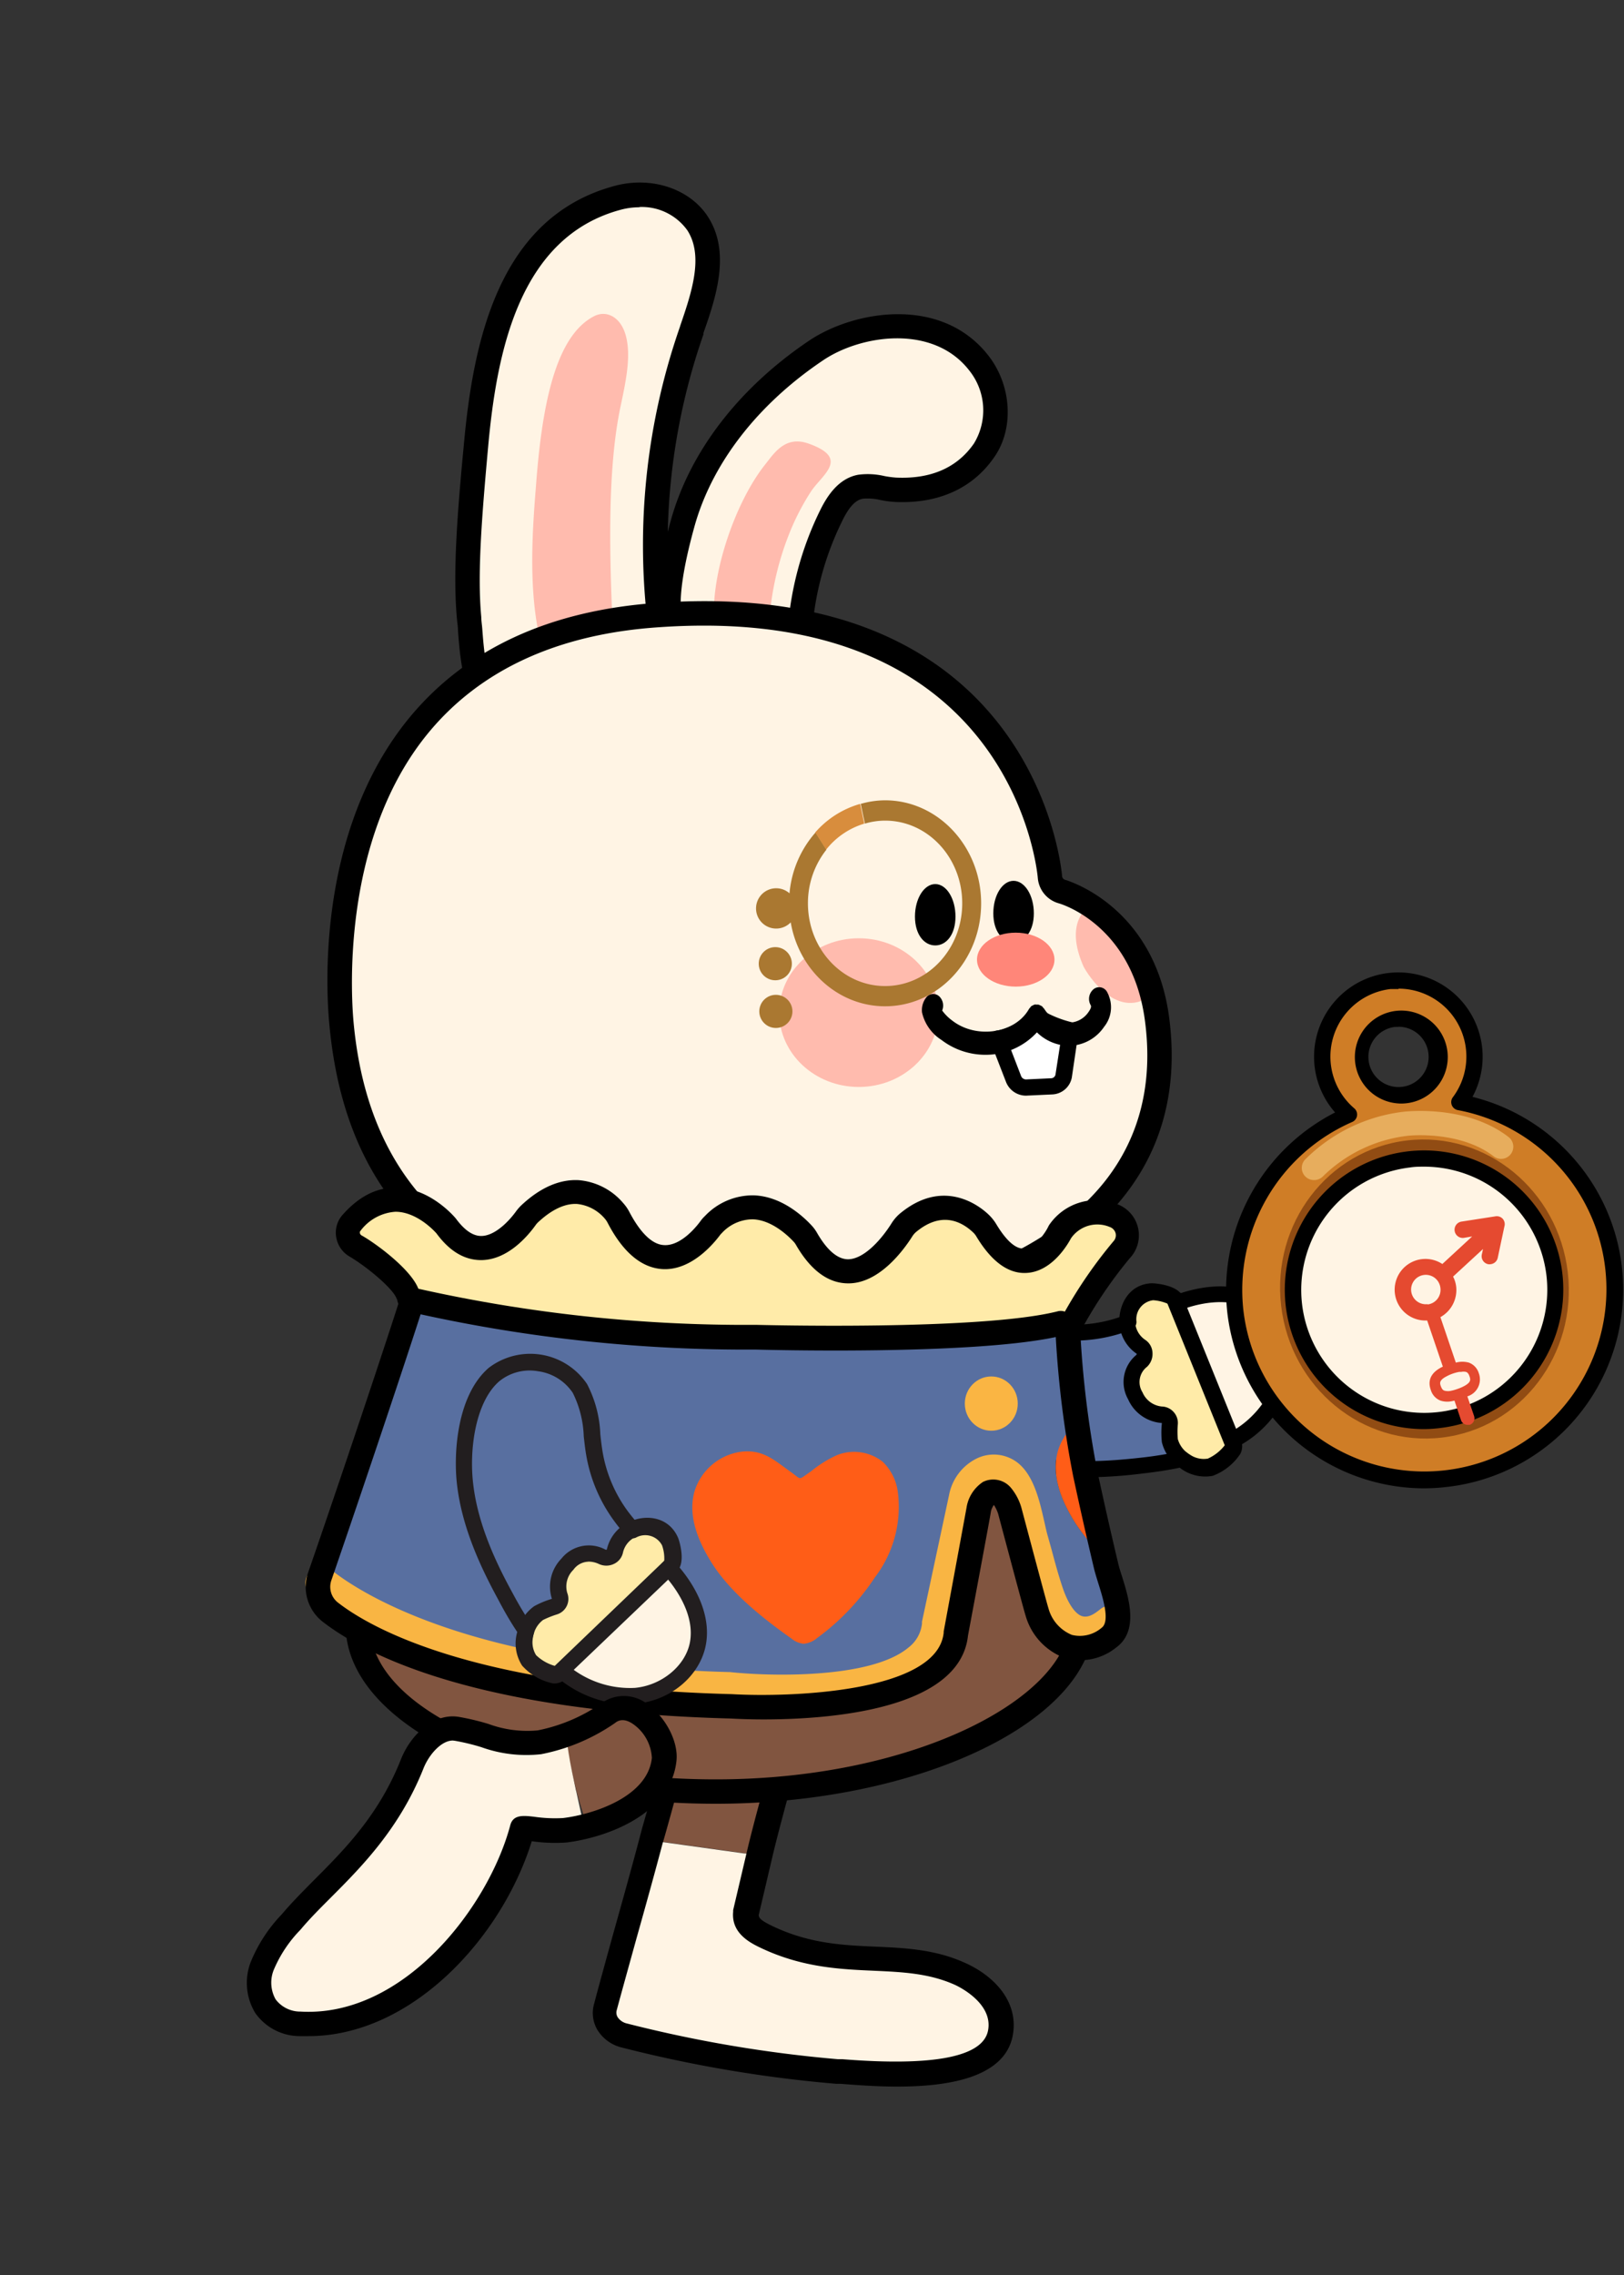 <svg id="레이어_2" data-name="레이어 2" xmlns="http://www.w3.org/2000/svg" viewBox="0 0 200 280"><rect x="0" y="0" width="200" height="280" fill="#333333" stroke="none"/><defs><style>.cls-1,.cls-13{fill:#815540;}.cls-2,.cls-4{fill:#fff4e4;}.cls-3{fill:#ffbbae;}.cls-12,.cls-13,.cls-14,.cls-16,.cls-4,.cls-5,.cls-7{fill-rule:evenodd;}.cls-6{fill:#ff8679;}.cls-7{fill:#fff;}.cls-8{fill:#aa7831;}.cls-9{fill:none;}.cls-10{fill:#d88d3d;}.cls-11{fill:#586fa0;}.cls-12{fill:#ffeba8;}.cls-14{fill:#ffeba9;}.cls-15,.cls-16{fill:#ff5d17;}.cls-17{fill:#fab543;}.cls-18{fill:#f9b543;}.cls-19{fill:#221e1f;}.cls-20{fill:#cf7d26;}.cls-21{fill:#914c13;}.cls-22{fill:#e54a30;}.cls-23{fill:#ffdb92;opacity:0.51;}</style></defs><path class="cls-1" d="M93.6,228.2c.84-3.58,2.67-10.14,2.68-10.16.48-3.61-3.81-4.09-5.93-4.66-2.7-.74-7.09,0-7.61,3.55-.2,1.28-1.77,6.66-2.53,9.56l11.42,1.59Z"/><path class="cls-2" d="M76.93,250.5a160.41,160.41,0,0,0,26.2,4.43c4.29.33,18.84,1.76,20.09-4.69.68-3.54-2.29-6.1-5-7.3-7.35-3.27-14.69-.26-23.62-4.44-1.46-.69-2.87-1.42-2.72-3,0,0,.86-3.64,1.71-7.27l-2-.12-11.42-1.59c-1.65,6.28-4.18,15-5.65,20.53A2.9,2.9,0,0,0,76.93,250.5Z"/><path d="M110.53,256.81c-2.68,0-5.19-.2-7-.34l-.54,0A161.79,161.79,0,0,1,76.57,252a4.85,4.85,0,0,1-3-2.17,4.08,4.08,0,0,1-.42-3.15c.66-2.5,1.54-5.67,2.46-9,1.12-4,2.28-8.14,3.18-11.57.26-1,.61-2.25,1-3.55.63-2.27,1.41-5.09,1.52-5.85a5.44,5.44,0,0,1,2.49-3.83,9.19,9.19,0,0,1,7-.95c.25.07.54.13.84.2,2.2.52,6.78,1.6,6.18,6.11a2.33,2.33,0,0,1-.09.39c-1.2,4.33-2.13,7.85-2.61,9.91l-1.68,7.15c0,.39.33.73,1.87,1.45,4.47,2.09,8.58,2.28,12.55,2.45,3.61.16,7.33.33,11,2h0c3.37,1.5,6.69,4.65,5.85,9C123.67,255.76,116.67,256.81,110.53,256.81ZM88.36,214.63a5.59,5.59,0,0,0-3,.76,2.46,2.46,0,0,0-1.16,1.76c-.13.88-.72,3-1.6,6.21-.36,1.28-.7,2.54-1,3.52-.91,3.44-2.06,7.59-3.19,11.6-.91,3.29-1.79,6.44-2.46,8.93a1.09,1.09,0,0,0,.11.85,1.87,1.87,0,0,0,1.17.79,160,160,0,0,0,25.95,4.39l.55,0c11.29.9,17.33-.29,17.95-3.53s-3.32-5.28-4.12-5.64c-3.19-1.42-6.47-1.56-10-1.72-4.07-.18-8.68-.39-13.7-2.73-1.34-.63-3.83-1.8-3.57-4.53l0-.2,1.71-7.27c.66-2.83,1.94-7.5,2.64-10l0-.08c.14-1.34-.76-1.95-3.91-2.69l-.93-.24A6.56,6.56,0,0,0,88.36,214.63Z"/><path class="cls-2" d="M100.51,43.16c5.2-3.49,15-5,20.06,1.56,2.35,3,2.81,7.58.62,10.73-2.58,3.71-6.58,5-10.89,4.83-1.41-.06-2.91-.63-4.31-.38-1.74.32-2.85,2-3.64,3.6a38.29,38.29,0,0,0-3.91,15.31c0,1.1-14.21.65-15.35-1-1.88-2.69.16-10.47,1-13.33C86.49,55.63,92.82,48.31,100.51,43.16Z"/><path d="M93.66,80.89c-4.55,0-10.65-.57-11.8-2.2-1.61-2.3-1.37-6.94.74-14.59,2.34-8.49,8.4-16.37,17.07-22.19h0c5.47-3.67,16.27-5.6,22.08,1.89,2.86,3.69,3.15,9,.67,12.5-2.66,3.83-6.88,5.72-12.19,5.48a13,13,0,0,1-1.81-.24,6.66,6.66,0,0,0-2.16-.16c-.89.16-1.71,1-2.56,2.78a36.89,36.89,0,0,0-3.76,14.71,1.81,1.81,0,0,1-1.51,1.67A22.74,22.74,0,0,1,93.66,80.89Zm-9.42-4c1.59.86,10.05,1.32,12.75.94a39.78,39.78,0,0,1,4-15c.82-1.67,2.21-3.95,4.71-4.4a9,9,0,0,1,3.21.16,12,12,0,0,0,1.43.19c4.3.2,7.53-1.21,9.6-4.19a7.84,7.84,0,0,0-.58-9c-4.44-5.72-13.33-4.4-18-1.24h0c-8.07,5.42-13.7,12.7-15.85,20.5C83.12,73.48,83.85,76.13,84.24,76.85Zm.08.12h0Zm16.19-33.81h0Z"/><path class="cls-3" d="M94.24,57.16c1.09-1.37,2.45-3.58,5.32-2.57,5.21,1.84,1.64,3.82.25,6a29.77,29.77,0,0,0-2.71,5.34,35.87,35.87,0,0,0-2.44,12.19c0,.28.06.6-.13.79a.93.93,0,0,1-.57.19c-2.29.18-5.64.57-5.94-1.79C87.26,71.3,90.44,61.92,94.24,57.16Z"/><path class="cls-2" d="M58.61,54.91c1.26-13.93,4.8-27.22,17.54-30.6,3.54-.94,7.78.1,9.77,3.17,2.48,3.84.71,8.87-.76,13.19a80.07,80.07,0,0,0-4,35.64c.22,1.94.48,4-.47,5.75a8.52,8.52,0,0,1-4.07,3.16q-2.88,1.36-5.85,2.49c-2.41.91-5,1.71-7.53,1.07-5.14-1.32-5.11-8.53-5.5-12.69C57.24,70.45,57.9,62.75,58.61,54.91Z"/><path d="M65.18,90.51a8.88,8.88,0,0,1-2.27-.28c-5.65-1.44-6.17-8.18-6.51-12.63,0-.48-.08-.94-.12-1.37-.52-5.55,0-12.69.84-21.45h0c1.16-12.87,4.33-28.13,18.65-31.92,4.49-1.19,9.19.38,11.41,3.81,2.84,4.4,1,9.9-.55,14.32l0,.17a78.76,78.76,0,0,0-3.89,35l0,.11c.23,2.08.5,4.44-.67,6.54a9.83,9.83,0,0,1-4.74,3.79c-1.94.92-4,1.78-6,2.54A17.8,17.8,0,0,1,65.18,90.51Zm13.57-65a8.8,8.8,0,0,0-2.21.28C64,29.08,61.18,43.16,60.11,55.05h0c-.78,8.6-1.34,15.6-.84,20.9,0,.44.08.92.12,1.41.29,3.82.7,9,4.26,10,2.06.52,4.4-.18,6.63-1,1.93-.73,3.87-1.55,5.74-2.44a7.42,7.42,0,0,0,3.4-2.54c.7-1.26.5-3,.31-4.74l0-.11a81.68,81.68,0,0,1,4-36.29l.05-.17c1.37-4,2.92-8.54.87-11.72A6.9,6.9,0,0,0,78.75,25.48ZM58.61,54.91h0Z"/><path class="cls-3" d="M66,59.89c.7-9.47,2.26-18.53,7.22-21,1.38-.68,3,0,3.72,2,.9,2.58.14,6-.49,9-1.72,8-1.36,18.89-1,27.23.12,3-2.49,6.22-4.9,7.65A1.19,1.19,0,0,1,70,85a1.13,1.13,0,0,1-.63-.23c-1.44-.91-1.72-2.22-2.25-3.84C64.94,74.29,65.51,66,66,59.89Z"/><path class="cls-4" d="M137.33,146.21c-6.65,8.5-19.75,14.26-35.06,15.45-37.95,2.87-57.64-8.73-60.2-35.51-.38-3.79-1.63-23.32,9.5-36.86,6.68-8.14,16.62-12.72,29.6-13.61,44.59-3.09,48,30.84,48.14,32.29a2,2,0,0,0,1.41,1.74c.41.1,10,2.93,11.76,15.62C143.57,133.4,141.84,140.45,137.33,146.21Z"/><ellipse class="cls-3" cx="105.76" cy="124.63" rx="9.8" ry="9.15"/><path class="cls-5" d="M117.67,112.81c0,2.21-1.12,3.55-2.49,3.55s-2.5-1.34-2.5-3.55,1.12-4,2.5-4S117.67,110.6,117.67,112.81Z"/><path class="cls-5" d="M127.32,112.41c0,2.21-1.12,3.55-2.5,3.55s-2.49-1.34-2.49-3.55,1.11-4,2.49-4S127.32,110.2,127.32,112.41Z"/><ellipse class="cls-6" cx="125.09" cy="118.11" rx="4.77" ry="3.32"/><path class="cls-3" d="M134,111.67s-3,1.83-.54,7.33c0,0,3.44,6.42,7.88,3.82C141.35,122.82,140.43,113.81,134,111.67Z"/><path d="M91.49,163.59c-31.84,0-48.52-12.26-50.91-37.3-.39-3.86-1.76-23.85,9.83-37.95,7-8.48,17.27-13.24,30.65-14.15,46-3.19,49.61,32.14,49.74,33.64a.52.52,0,0,0,.35.45s10.93,3,12.82,16.84c1.14,8.52-.69,15.92-5.46,22h0c-6.89,8.82-20.4,14.81-36.13,16Q96.67,163.58,91.49,163.59ZM86.71,77c-1.74,0-3.55.06-5.44.19C68.74,78,59.14,82.43,52.72,90.24,41.66,103.7,43.34,123.76,43.56,126c2.47,25.78,21.63,37,58.59,34.16,14.91-1.15,27.62-6.71,34-14.87,4.25-5.44,5.88-12.08,4.84-19.76-1.61-11.86-10.54-14.34-10.63-14.36a3.54,3.54,0,0,1-2.55-3.09C127.7,106.77,124.61,77,86.71,77Z"/><path class="cls-7" d="M122.9,127.82l1.93,5a1.67,1.67,0,0,0,1.65,1l3-.14a1.55,1.55,0,0,0,1.5-1.26l.88-5.63a15.61,15.61,0,0,1-3.64-1.42S124.85,127.64,122.9,127.82Z"/><path d="M126.39,134.85a2.65,2.65,0,0,1-2.49-1.67l-1.94-5a1,1,0,0,1,.09-.89,1,1,0,0,1,.76-.46c1.23-.12,3.62-1.46,4.83-2.27a1,1,0,0,1,1.2.06,13.72,13.72,0,0,0,3.26,1.22,1,1,0,0,1,.73,1.12L132,132.6a2.56,2.56,0,0,1-2.44,2.1l-3,.14Zm-2.14-6.31,1.51,3.92a.66.66,0,0,0,.67.39l3-.14a.57.57,0,0,0,.55-.42l.74-4.76a17.83,17.83,0,0,1-2.5-1A19.66,19.66,0,0,1,124.25,128.54Z"/><path d="M136.38,122.17a1.11,1.11,0,0,0-1.66-.46,1.56,1.56,0,0,0-.4,2c.05.09.14.27-.27.85a2.94,2.94,0,0,1-2.59,1.3,3.56,3.56,0,0,1-2.85-1.68c-.05-.07-.1-.11-.15-.17a.83.83,0,0,0-.15-.17s0,0,0,0a1.66,1.66,0,0,0-.27-.13,1.22,1.22,0,0,0-.17-.07h-.27a.62.62,0,0,0-.19,0,2.14,2.14,0,0,0-.22.1,1.43,1.43,0,0,0-.21.12h0c-.06.06-.09.13-.15.19a1.09,1.09,0,0,0-.13.17c-1.73,3-6.48,3.68-9.43,1.39a5.72,5.72,0,0,1-1.24-1.24,1.59,1.59,0,0,0-.28-1.66,1.09,1.09,0,0,0-1.71.09,2.54,2.54,0,0,0-.49,1.81,5.43,5.43,0,0,0,2.39,3.38,8.9,8.9,0,0,0,5.44,1.83,8.56,8.56,0,0,0,6.32-2.76,5.78,5.78,0,0,0,3.74,1.65h.21a5.27,5.27,0,0,0,4.32-2.33A3.84,3.84,0,0,0,136.38,122.17Z"/><circle class="cls-8" cx="95.48" cy="118.61" r="2.04"/><circle class="cls-8" cx="95.55" cy="124.48" r="2.04"/><path class="cls-9" d="M104.13,108.38l-2.39-3.81a10.58,10.58,0,0,0-2.28,6.61c0,5.62,4.26,10.18,9.5,10.18s9.5-4.56,9.5-10.18S114.21,101,109,101a8.78,8.78,0,0,0-2.52.37l1,4.8Z"/><path class="cls-8" d="M109,98.5a10.88,10.88,0,0,0-3,.44l.51,2.43A8.78,8.78,0,0,1,109,101c5.25,0,9.5,4.55,9.5,10.18s-4.25,10.18-9.5,10.18-9.5-4.56-9.5-10.18a10.58,10.58,0,0,1,2.28-6.61l-1.34-2.12a13,13,0,0,0-3.21,7.5,2.45,2.45,0,0,0-1.49-.62,2.48,2.48,0,1,0,1.64,4.19c1,5.88,5.84,10.33,11.62,10.33,6.54,0,11.83-5.67,11.83-12.67S115.5,98.5,109,98.5Z"/><path class="cls-10" d="M106.44,101.37l-.51-2.43a11.56,11.56,0,0,0-5.53,3.51l1.34,2.12A9.49,9.49,0,0,1,106.44,101.37Z"/><path class="cls-11" d="M136.78,163.3a18.3,18.3,0,0,1-8.39.21c-2.71-.58-5.41-1.78-8.14-1.33-3.93.65-6.83,5.4-5.53,9.21,1.45,4.23,7,7.16,11,8.27,4.79,1.35,9.88,1.15,14.82.57A33.16,33.16,0,0,0,150,178l-7.05-17A47.9,47.9,0,0,1,136.78,163.3Z"/><path class="cls-2" d="M157.9,169.89c1-3.42-.08-7.57-3.08-9.5-2.67-1.71-6.16-1.43-9.17-.46-.91.3-1.79.64-2.67,1L150,178c.29-.13.58-.25.86-.39A13.3,13.3,0,0,0,157.9,169.89Z"/><path class="cls-12" d="M151.81,177.63l-7.17-17.71c-.27-.68-2.24-1-2.83-1a3.31,3.31,0,0,0-3,3.66,3.79,3.79,0,0,0,1.69,3.17,1.15,1.15,0,0,1,.09,1.76,3.4,3.4,0,0,0-.76,4.33,3.88,3.88,0,0,0,3.25,2.28,1,1,0,0,1,1,1.12,11,11,0,0,0,0,2.08,4.44,4.44,0,0,0,4.92,3.18C149.68,180.33,152.21,178.61,151.81,177.63Z"/><path d="M148.27,181.58a5.36,5.36,0,0,1-2.81-.86,5.19,5.19,0,0,1-2.37-3.21,11,11,0,0,1,0-2.37,4.91,4.91,0,0,1-4.16-2.92,4.32,4.32,0,0,1,1-5.45.19.19,0,0,0,.06-.15,4.91,4.91,0,0,1-2.15-4c0-2.24,1.31-4.57,4-4.68.38,0,3.22.2,3.8,1.63l7.17,17.72h0a1.77,1.77,0,0,1-.13,1.51,7,7,0,0,1-3.39,2.7A4.26,4.26,0,0,1,148.27,181.58Zm-6.37-21.67h-.05a2.33,2.33,0,0,0-2.06,2.64,2.81,2.81,0,0,0,1.27,2.37,2,2,0,0,1,.87,1.55,2.18,2.18,0,0,1-.67,1.75,2.37,2.37,0,0,0-.56,3.14,2.89,2.89,0,0,0,2.38,1.75,2,2,0,0,1,1.45.67,2,2,0,0,1,.52,1.54,10.07,10.07,0,0,0,0,1.79,3.21,3.21,0,0,0,1.49,1.92,3,3,0,0,0,2.21.49,5.43,5.43,0,0,0,2.08-1.64c-.63-1.55-6.54-16.17-7.08-17.49A4.81,4.81,0,0,0,141.9,159.91Zm9,18.1Z"/><path d="M134,181.82a31,31,0,0,1-8.41-1.06c-3.55-1-10-4-11.69-8.9a7.9,7.9,0,0,1,.86-6.6,8.12,8.12,0,0,1,5.45-3.93,14.71,14.71,0,0,1,6.33.78c.75.21,1.46.41,2.18.56a17.28,17.28,0,0,0,7.93-.19c.42-.11.86-.25,1.36-.42a4.16,4.16,0,0,1,3.94-4,5.72,5.72,0,0,1,3.42,1.08l.09,0c3.92-1.26,7.47-1.06,10,.57,3.24,2.09,4.71,6.56,3.5,10.62a13.57,13.57,0,0,1-6,7.42,2,2,0,0,1-.22,1.2,7,7,0,0,1-3.39,2.69,5.06,5.06,0,0,1-4.06-1c-1.34.28-2.79.51-4.54.71A57.76,57.76,0,0,1,134,181.82Zm-12.38-18.6a6.56,6.56,0,0,0-1.08.09,6.05,6.05,0,0,0-4.06,3,5.92,5.92,0,0,0-.69,4.92c1.23,3.59,6.22,6.47,10.34,7.63,5,1.4,10.33,1,14.44.54a46.87,46.87,0,0,0,4.8-.78,1,1,0,0,1,.87.22,3.22,3.22,0,0,0,2.69.85A5.43,5.43,0,0,0,151,178l-.15-.36a1,1,0,0,1,.44-1.24,11.92,11.92,0,0,0,5.76-6.69c1-3.18-.19-6.78-2.66-8.36-2.74-1.77-6.4-1-8.33-.35-.24.07-.48.16-.72.25a1.08,1.08,0,0,1-1.34-.54l-.08-.2a5.43,5.43,0,0,0-1.9-.48,2.35,2.35,0,0,0-2.06,2.65,1.08,1.08,0,0,1-.66,1c-.82.3-1.5.52-2.16.69a19.31,19.31,0,0,1-8.85.22c-.77-.17-1.54-.38-2.29-.59A16.91,16.91,0,0,0,121.6,163.22Zm23-3.8.34.94Z"/><path class="cls-13" d="M133.22,199.46c0,11.07-20.73,21-45.07,21s-43.57-9-44.07-20c-.83-18.37,16-45.17,46.07-41C114.26,162.76,133.22,188.4,133.22,199.46Z"/><path d="M88.15,222c-25,0-45-9.43-45.57-21.47C42.07,189.19,47.73,176.4,57,168c6.35-5.78,17.29-12.22,33.37-10,25.18,3.47,44.36,29.71,44.36,41.51C134.72,211.68,113.39,222,88.15,222ZM84,160.5a36.45,36.45,0,0,0-25,9.67c-8.5,7.75-13.89,19.9-13.43,30.23S65.14,219,88.15,219c24.94,0,43.57-10.32,43.57-19.54,0-9.77-17.64-35.21-41.77-38.54A42.87,42.87,0,0,0,84,160.5Z"/><path class="cls-14" d="M50.2,159.2c.2.49.54,1.91,1,2.12,3.49,1.49,16.85,5.82,42.33,5.12,0,0,28.86.55,36.89-1.89a1.83,1.83,0,0,0,1-.76c1-1.56,4.17-7.19,6.74-9.93a2.58,2.58,0,0,0-1.07-4.23,5.46,5.46,0,0,0-6.51,2s-4,8.19-9.11-.17a3.59,3.59,0,0,0-.67-.84c-1.2-1.13-4.73-3.67-9,0a3.78,3.78,0,0,0-.73.86c-1.28,2-6.75,9.62-11.7,1.11a4.3,4.3,0,0,0-.47-.65c-1.21-1.33-6-6-11-1.15a3.21,3.21,0,0,0-.42.49c-1,1.33-6.4,7.95-11.27-1.41a4.1,4.1,0,0,0-.5-.73c-1.12-1.29-5-4.78-10.39.27a4.3,4.3,0,0,0-.53.6c-1,1.38-5.42,6.9-9.76,1,0,0-5.81-7.09-11.69-.44a1.88,1.88,0,0,0,.48,2.84C45.69,154.49,49.46,157.38,50.2,159.2Z"/><path d="M88,168c-23.64,0-35.17-4.39-37.36-5.32-1-.43-1.39-1.61-1.7-2.56,0-.15-.09-.28-.13-.37h0c-.49-1.21-3.59-3.82-5.78-5.11a3.38,3.38,0,0,1-1.63-2.4,3.29,3.29,0,0,1,.79-2.72c2-2.27,4.26-3.42,6.68-3.35,4.16.07,7.17,3.67,7.29,3.83,1.05,1.42,2.08,2.12,3.1,2.12h0c1.56,0,3.23-1.58,4.27-3a5.71,5.71,0,0,1,.72-.82c2.31-2.15,4.68-3.17,7-3.05a8.06,8.06,0,0,1,5.55,2.88,5.14,5.14,0,0,1,.69,1c.94,1.8,2.44,4,4.25,4.11,2.14.16,4.11-2.39,4.49-2.9a4.37,4.37,0,0,1,.59-.68,8.11,8.11,0,0,1,6-2.54c3.49.11,6.18,2.67,7.18,3.76a4.92,4.92,0,0,1,.65.91c1.22,2.1,2.49,3.17,3.76,3.2h0c1.9,0,4-2.25,5.35-4.37a5.29,5.29,0,0,1,1-1.2c5.35-4.5,9.81-1.07,11,.08a5.64,5.64,0,0,1,.93,1.16c1.2,2,2.4,3.11,3.44,3,1.38-.05,2.69-2.06,3-2.76a2.13,2.13,0,0,1,.16-.25,7,7,0,0,1,8.17-2.49,4.09,4.09,0,0,1,1.69,6.68,54.6,54.6,0,0,0-5.52,8c-.46.74-.82,1.35-1.07,1.72a3.41,3.41,0,0,1-1.84,1.37c-8.17,2.47-36.17,2-37.36,1.95C91.62,168,89.78,168,88,168Zm-35.9-8c2.39,1,15.35,5.6,41.42,4.89.35,0,28.78.51,36.5-1.82a.38.38,0,0,0,.2-.15c.24-.36.59-.93,1-1.63a56.75,56.75,0,0,1,5.9-8.51,1.08,1.08,0,0,0,.27-1,1.13,1.13,0,0,0-.73-.77,3.94,3.94,0,0,0-4.76,1.39c-.45.84-2.39,4.14-5.52,4.27-2.22.11-4.29-1.42-6.14-4.49a2.13,2.13,0,0,0-.41-.51c-1.52-1.43-4-2.58-7.06,0a2.38,2.38,0,0,0-.43.52c-1.12,1.76-4.16,5.87-8,5.76-2.39-.05-4.51-1.63-6.29-4.69a2,2,0,0,0-.28-.4c-.58-.63-2.65-2.71-5.06-2.79a5.19,5.19,0,0,0-3.83,1.71,1.87,1.87,0,0,0-.26.3c-.76,1-3.54,4.38-7.13,4.11-2.56-.2-4.81-2.12-6.67-5.71a2.52,2.52,0,0,0-.3-.45,5.18,5.18,0,0,0-3.45-1.85c-1.48-.08-3.1.67-4.79,2.24a2.43,2.43,0,0,0-.33.38c-.92,1.28-3.4,4.27-6.69,4.29-2.06,0-3.89-1.09-5.5-3.28h0s-2.24-2.63-5-2.67h-.06a5.85,5.85,0,0,0-4.3,2.34.3.3,0,0,0-.08.27.43.43,0,0,0,.19.29c1.8,1,6.07,4.17,7,6.55.06.14.12.34.2.57A8,8,0,0,0,52.1,160.05Z"/><path class="cls-11" d="M132.39,187.39c-1.63-2.6-2.92-5.72-2.14-8.68a6.8,6.8,0,0,1,2.34-3.53,63.48,63.48,0,0,1-.91-8.2,3.92,3.92,0,0,0-4.08-3.79c-13.88.6-58.72,2.05-72.45-3.57a3.94,3.94,0,0,0-5.21,2.5c-2.71,8.53-8.15,25.54-10.42,32a3.93,3.93,0,0,0,1.33,4.41c4.67,3.6,17.83,10.75,49.36,11.57,0,0,26.62,1.55,27.63-8.94,0,0,2.84-15.35,2.84-15.37a3.22,3.22,0,0,1,1.28-2,1.4,1.4,0,0,1,1.7.5,5.5,5.5,0,0,1,.86,1.71c.66,2.47,3.2,12,3.37,12.5,1.35,3.93,5,5.92,8.84,3.13,2.43-1.76.23-6.43-.34-8.82l-.24-1A23.58,23.58,0,0,1,132.39,187.39Z"/><path class="cls-15" d="M132.59,175.18a6.8,6.8,0,0,0-2.34,3.53c-.78,3,.51,6.08,2.14,8.68a23.58,23.58,0,0,0,3.76,4.44q-1.23-5.22-2.36-10.46C133.37,179.41,133,177.32,132.59,175.18Z"/><path class="cls-16" d="M91.4,178.66a7,7,0,0,0-5.9,5c-.79,3,.51,6.08,2.14,8.68,2.29,3.65,6.3,6.84,9.82,9.32a2.81,2.81,0,0,0,1.51.65,2.93,2.93,0,0,0,1.65-.7,29,29,0,0,0,7.13-7.48,14.29,14.29,0,0,0,2.83-10.43,6.33,6.33,0,0,0-1.86-3.78,5.7,5.7,0,0,0-5.61-.84,14.19,14.19,0,0,0-3.22,2c-1.72,1.16-1.06,1.08-2.62,0C95.36,179.72,94,178.41,91.4,178.66Z"/><ellipse class="cls-17" cx="122.08" cy="172.75" rx="3.26" ry="3.34"/><path class="cls-18" d="M96.42,210.12c-3.58,0-6.34-.27-6.92-.33-32.87-.9-47.44-10.47-51.12-13.38a2,2,0,1,1,2.48-3.14C44.3,196,58,204.94,89.69,205.79h.17c4.51.5,17.28.93,22-3a4.29,4.29,0,0,0,1.69-3,.89.89,0,0,1,0-.22L116.88,184a6.32,6.32,0,0,1,3.28-4.43,4.8,4.8,0,0,1,4.45,0c2.58,1.32,3.38,5,4,7.71.13.57.24,1.09.35,1.5l.56,2c.41,1.54.84,3.13,1.35,4.63.65,1.94,1.55,3.25,2.39,3.5s1.64-.37,2.3-.9a2,2,0,0,1,2.5,3.12c-2.53,2-4.62,2-5.93,1.62-2.19-.65-3.93-2.74-5-6.06-.55-1.62-1-3.27-1.42-4.87-.18-.66-.36-1.32-.55-2-.13-.48-.26-1.08-.41-1.74-.29-1.36-1-4.54-1.88-5a.86.86,0,0,0-.85,0,2.36,2.36,0,0,0-1.12,1.58s0,.12-3.24,15.6a8.19,8.19,0,0,1-3.14,5.59C110.19,209.41,102.23,210.12,96.42,210.12Z"/><path d="M94.05,211.62c-2,0-3.5-.08-4.07-.11-31.33-.82-44.9-7.8-50.2-11.88a5.43,5.43,0,0,1-1.83-6.1c2.2-6.3,8.68-25.43,11.41-34a1.5,1.5,0,0,1,1.79-1,184.4,184.4,0,0,0,41.93,4.53c.34,0,27.7.74,37.19-1.67a1.48,1.48,0,0,1,1.48.46l.9,1a1.49,1.49,0,0,1,.38.94,124.53,124.53,0,0,0,2.08,17.14c.81,3.78,1.68,7.64,2.59,11.45.1.45.27,1,.45,1.55.85,2.7,2.14,6.79-.69,8.84a7,7,0,0,1-6.31,1.3,7.83,7.83,0,0,1-4.83-5.17c-.18-.51-2.44-9-3.4-12.6a4.7,4.7,0,0,0-.52-1.08l0,0a2.32,2.32,0,0,0-.36.78c0,.2-2.64,14.27-2.83,15.31C118.21,210.48,102,211.62,94.05,211.62ZM51.8,161.76c-2.93,9.1-8.92,26.75-11,32.76a2.45,2.45,0,0,0,.83,2.73c4,3.11,16.83,10.44,48.49,11.26,7.05.41,25.38-.17,26.1-7.59a.69.69,0,0,1,0-.13c2.84-15.36,2.84-15.37,2.84-15.4a4.66,4.66,0,0,1,2-3,2.84,2.84,0,0,1,3.5.8,6.72,6.72,0,0,1,1.22,2.35c1.5,5.64,3.18,11.93,3.34,12.41a4.92,4.92,0,0,0,2.89,3.27,4.11,4.11,0,0,0,3.65-.87c1.08-.78.18-3.63-.41-5.51-.2-.65-.39-1.25-.51-1.75-.91-3.84-1.79-7.71-2.6-11.53a125.94,125.94,0,0,1-2.12-17c-10.56,2.25-35.89,1.57-37,1.54A186.71,186.71,0,0,1,51.8,161.76Z"/><path class="cls-11" d="M76.63,186.54a18.26,18.26,0,0,1-3.3-7.72c-.47-2.73-.36-5.68-1.79-8-2.07-3.41-7.55-4.34-10.61-1.71-3.38,2.91-4,9.2-3.59,13.3.54,4.95,2.61,9.6,5,14a33.27,33.27,0,0,0,5.61,8l13.2-12.87A50.51,50.51,0,0,1,76.63,186.54Z"/><path class="cls-2" d="M78.36,208.59c3.56-.32,7-2.88,7.67-6.39.6-3.11-1-6.25-3-8.68-.6-.73-1.25-1.42-1.92-2.1l-13.2,12.87c.22.22.44.44.68.65A13.29,13.29,0,0,0,78.36,208.59Z"/><path class="cls-12" d="M68.91,205.81,82.7,192.58c.53-.51.12-2.47-.12-3a3.31,3.31,0,0,0-4.52-1.45,3.79,3.79,0,0,0-2.31,2.75,1.14,1.14,0,0,1-1.6.73,3.38,3.38,0,0,0-4.3.91,3.86,3.86,0,0,0-.92,3.86,1,1,0,0,1-.67,1.34,9.23,9.23,0,0,0-1.92.79,4.43,4.43,0,0,0-1.14,5.74C65.61,204.83,68.14,206.54,68.91,205.81Z"/><path class="cls-19" d="M68.38,207h-.23a7,7,0,0,1-3.76-2.15,5,5,0,0,1-.7-3.77,5.17,5.17,0,0,1,2.09-3.39,10.93,10.93,0,0,1,2.19-.91,4.93,4.93,0,0,1,1.17-4.95,4.32,4.32,0,0,1,5.42-1.11.2.2,0,0,0,.17,0,4.91,4.91,0,0,1,2.94-3.49c2.06-.88,4.73-.48,5.82,2,.17.37,1,3.06-.1,4.13L69.6,206.53h0A1.67,1.67,0,0,1,68.38,207Zm-.16-1.9Zm4.22-12.89a2.34,2.34,0,0,0-1.83,1,2.86,2.86,0,0,0-.75,2.85,2,2,0,0,1-1.31,2.65,11.8,11.8,0,0,0-1.67.67,3.22,3.22,0,0,0-1.23,2.09,3,3,0,0,0,.37,2.24,5.45,5.45,0,0,0,2.3,1.32l13.61-13.06a4.8,4.8,0,0,0-.26-1.94,2.34,2.34,0,0,0-3.22-.94,2.81,2.81,0,0,0-1.73,2,2,2,0,0,1-1.11,1.39,2.17,2.17,0,0,1-1.88,0A3,3,0,0,0,72.44,192.2Z"/><path class="cls-19" d="M77.36,209.78a14,14,0,0,1-8.11-2.84,1.93,1.93,0,0,1-1.19.24A7,7,0,0,1,64.3,205a5.05,5.05,0,0,1-.6-4.14c-.76-1.13-1.51-2.4-2.35-4-2.06-3.79-4.5-8.85-5.09-14.34-.4-3.67,0-10.78,3.93-14.17a8.43,8.43,0,0,1,12.11,2,14.5,14.5,0,0,1,1.63,6.17c.08.77.17,1.5.29,2.22a17.12,17.12,0,0,0,3.12,7.29c.27.36.56.72.89,1.11a4.19,4.19,0,0,1,5.18,2.18,5.87,5.87,0,0,1,.26,3.58l.06.07c2.63,3.17,3.76,6.55,3.19,9.51-.73,3.79-4.33,6.82-8.56,7.2C78,209.76,77.69,209.78,77.36,209.78Zm-8.15-5.13a1,1,0,0,1,.62.22,11.88,11.88,0,0,0,8.35,2.87c3.3-.3,6.22-2.7,6.78-5.58.61-3.2-1.47-6.3-2.77-7.86-.18-.22-.36-.43-.55-.63a1,1,0,0,1,0-1.39l.16-.15a4.81,4.81,0,0,0-.27-1.94,2.34,2.34,0,0,0-3.22-.94,1.06,1.06,0,0,1-1.18-.23,19.37,19.37,0,0,1-1.44-1.75,19.1,19.1,0,0,1-3.49-8.14c-.14-.78-.22-1.57-.31-2.34a12.93,12.93,0,0,0-1.35-5.36,6.11,6.11,0,0,0-4.27-2.66A5.94,5.94,0,0,0,61.49,170c-2.88,2.48-3.7,8.18-3.24,12.43.55,5.15,2.88,10,4.86,13.61a47.19,47.19,0,0,0,2.5,4.17,1,1,0,0,1,.12.89,3.27,3.27,0,0,0,.21,2.82,5.35,5.35,0,0,0,2.29,1.31l.28-.27A1,1,0,0,1,69.21,204.65Zm12.71-12.59Z"/><path class="cls-20" d="M179.73,135.7a9.38,9.38,0,1,0-13.59,1.52,23.43,23.43,0,1,0,13.59-1.52Zm-8-10.28a4.71,4.71,0,1,1-4.14,5.23A4.71,4.71,0,0,1,171.68,125.42Z"/><path d="M175.37,183.18a24.45,24.45,0,0,1-24.22-21.6,24.59,24.59,0,0,1,13.27-24.66A10.38,10.38,0,1,1,181.34,135a24.44,24.44,0,0,1-3.08,48A25.6,25.6,0,0,1,175.37,183.18Zm-3.13-61.45c-.33,0-.66,0-1,0a8.37,8.37,0,0,0-4.46,14.68,1,1,0,0,1-.25,1.68,22.55,22.55,0,0,0-13.4,23.21,22.43,22.43,0,1,0,26.41-24.67,1,1,0,0,1-.62-1.58,8.36,8.36,0,0,0-6.69-13.37Zm0,14.08a5.72,5.72,0,1,1,.67,0A5.12,5.12,0,0,1,172.22,135.81Zm0-9.42-.44,0a3.72,3.72,0,0,0-2.48,1.39,3.71,3.71,0,1,0,2.92-1.41Z"/><ellipse class="cls-21" cx="175.41" cy="158.66" rx="17.77" ry="18.41" transform="translate(-17.25 21.47) rotate(-6.68)"/><circle class="cls-2" cx="175.42" cy="158.74" r="16.15"/><path d="M175.41,175.89a17.15,17.15,0,1,1,17-19.14h0a17.16,17.16,0,0,1-15,19A16.9,16.9,0,0,1,175.41,175.89Zm0-32.3c-.58,0-1.17,0-1.77.1a15.18,15.18,0,0,0-13.29,16.81,15.15,15.15,0,1,0,30.1-3.52h0A15.18,15.18,0,0,0,175.43,143.59Z"/><path class="cls-22" d="M185.06,150a1,1,0,0,0-.88-.3l-4.19.65a1,1,0,0,0,.31,2l1-.17-3.67,3.39a3.79,3.79,0,1,0-1.87,6.95l1.93,5.68c-.9.42-2.06,1.27-1.48,2.88a2,2,0,0,0,1.21,1.31,2.71,2.71,0,0,0,1.16.1,4,4,0,0,0,.54-.11l.81,2.42a.85.85,0,0,0,.9.56.58.58,0,0,0,.18,0,.85.85,0,0,0,.53-1.07l-.83-2.43a2.18,2.18,0,0,0,1.41-2.84,2,2,0,0,0-1.22-1.31,3,3,0,0,0-1.61,0l-1.9-5.6a3.82,3.82,0,0,0,1.94-3.77,3.62,3.62,0,0,0-.38-1.22l3.69-3.4-.15.68a1,1,0,0,0,.77,1.19.92.92,0,0,0,.33,0,1,1,0,0,0,.86-.78l.82-3.86A1,1,0,0,0,185.06,150Zm-5.3,18.85.18,0a1.44,1.44,0,0,1,.6,0c.14.05.3.15.43.53s.24.72-.63,1.2a5.35,5.35,0,0,1-.8.35,5.62,5.62,0,0,1-.78.23,1.75,1.75,0,0,1-.87,0c-.15-.05-.3-.15-.44-.53s-.25-.75.71-1.24a5.23,5.23,0,0,1,1.6-.55Zm-3.95-8.34a1.81,1.81,0,1,1,1.58-2A1.81,1.81,0,0,1,175.81,160.55Z"/><path class="cls-23" d="M161.82,145.24a1.5,1.5,0,0,1-1.12-2.5,20.56,20.56,0,0,1,12.43-5.94c.3,0,7.53-.81,12.65,3.14a1.5,1.5,0,0,1-1.83,2.38c-4.15-3.2-10.43-2.55-10.49-2.54a17.79,17.79,0,0,0-10.53,5A1.53,1.53,0,0,1,161.82,145.24Z"/><path class="cls-13" d="M77.12,209.71c-1.29,2.39-6,4.32-6,4.32s-1.28.11-1.36.13a48.22,48.22,0,0,0,2.76,11c3.8-.71,8.67-3.6,9.13-7.86C82.05,213.27,77.12,209.71,77.12,209.71Z"/><path class="cls-2" d="M56.22,212.76c-2.38-.36-4.78,2-5.46,4.31-2.56,8.63-9.88,13.74-14,18.58-1.44,1.69-3.64,4-4.4,6.13-1.37,3.81.49,7.06,4.61,7.29,13.25.75,24.36-12.73,27.37-24-.06.21,5.73.09,6.54,0,.08,0,1,.26,1.13.25-.81-4-1.85-8-2.14-10.7C61.3,216.66,56.22,212.76,56.22,212.76Z"/><path d="M38,250.6l-1.12,0a6.71,6.71,0,0,1-5.44-2.84,7.13,7.13,0,0,1-.49-6.46,18.71,18.71,0,0,1,3.75-5.69l.24-.28c1.11-1.29,2.37-2.56,3.7-3.9,3.75-3.76,8-8,10.73-14.88,1.18-3,4-5.72,7.08-5.25a30,30,0,0,1,3.71.88,13.8,13.8,0,0,0,6.06.79,20.89,20.89,0,0,0,7.7-3.23,4.73,4.73,0,0,1,6.08.22c2.12,1.62,3.55,4.52,3.31,6.75-.72,6.73-8.86,9.49-13.56,10.06a19.85,19.85,0,0,1-4.26-.16h0C61.78,238.55,50.65,250.6,38,250.6Zm17.76-36.38c-1.4,0-2.92,1.71-3.6,3.41-2.95,7.42-7.63,12.12-11.39,15.89-1.3,1.3-2.52,2.52-3.55,3.73l-.24.28a15.89,15.89,0,0,0-3.2,4.76,4.2,4.2,0,0,0,.16,3.78A3.79,3.79,0,0,0,37,247.58c12.69.74,23.16-12.86,25.84-22.93.35-1.34,1.61-1.2,2.94-1.05a17.67,17.67,0,0,0,3.56.16c3.56-.43,10.42-2.53,10.94-7.4a5.42,5.42,0,0,0-2.15-4.05h0c-1.38-1.05-2.15-.44-2.4-.24a24,24,0,0,1-9.08,3.83,16.36,16.36,0,0,1-7.36-.86,26.34,26.34,0,0,0-3.33-.8Z"/></svg>